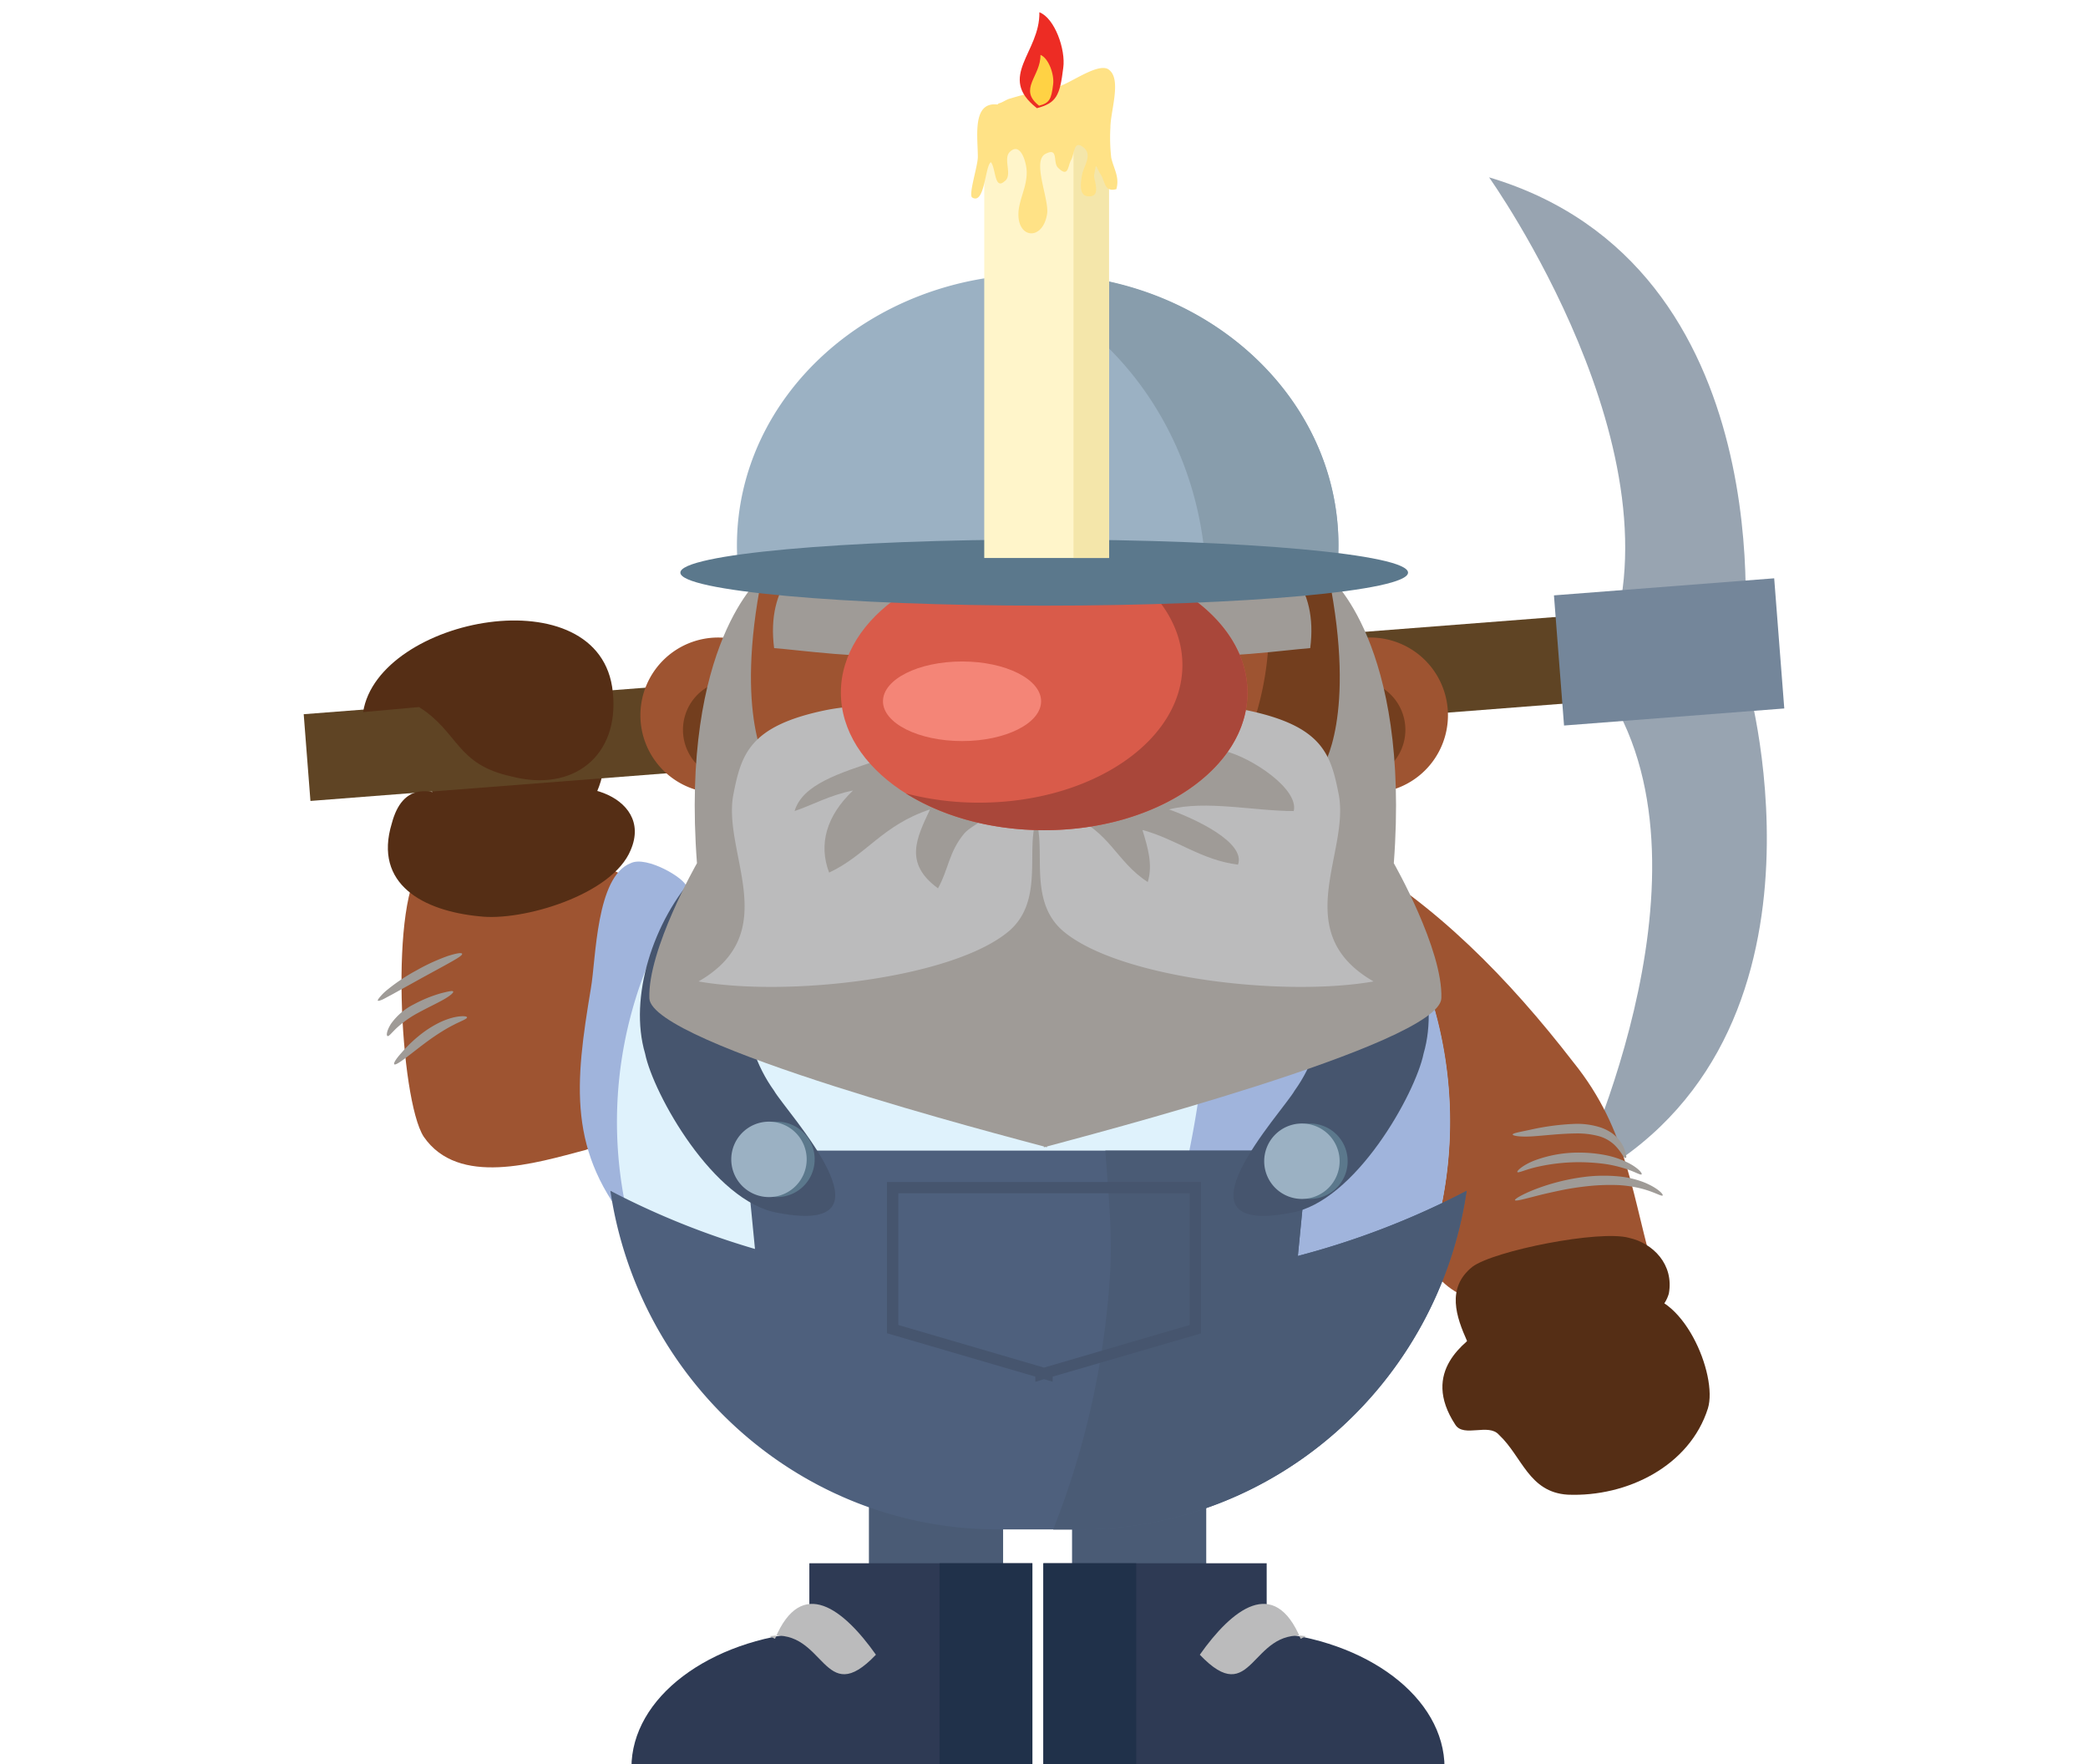 <svg id="Capa_1" data-name="Capa 1" xmlns="http://www.w3.org/2000/svg" viewBox="0 0 361 305"><path d="M271.88,205.26s26.2-53.23,6.32-85l24-2S320.18,181.78,271.88,205.26Z" style="fill:#98a4b1"/><rect x="185.35" y="245.82" width="23.2" height="37.55" style="fill:#4a5b75"/><rect x="150.23" y="245.82" width="23.2" height="37.55" style="fill:#4a5b75"/><path d="M286.24,221.76c-8.26.46-17,2.3-25.25,3.21-12.39.92-13.31-6.42-20.65-15.6l-7.81-62c15.61,8.72,28.46,22,39.48,36.26,9.64,11.94,10.1,23.41,14.23,37.18" style="fill:#9e5431"/><path d="M73.25,149.23c-6,5.51-4.14,40.86,0,47.28,6,8.73,19.28,4.6,28,2.3,11.47-4.13,18.82-6.89,19.74-19.74.46-6.88,2.29-18.82-3.22-22.95-2.29-1.84-7.8-3.21-10.55-5.05-4.6-2.3-8.27-6-12.86-.46" style="fill:#9e5431"/><path d="M118.69,153.36c0-1.37-6.88-5.5-9.64-4.13-6,2.3-6,16.53-6.88,21.58-2.76,16.52-4.14,28.46,7.34,41.77,0-6.43.92-11.93,1.84-18.36" style="fill:#a0b4dc"/><path d="M151.88,239.13c21.32-.36,42.57-1.69,63.85-2.87q11-.6,22-1.12a72,72,0,1,0-115.18,3.93Q137.21,239.36,151.88,239.13Z" style="fill:#dff2fc"/><path d="M202.23,125.86a135.41,135.41,0,0,1,6.7,41.77c-.05,21-4.7,41.63-11.88,61.26q-1.58,4.31-3.23,8.59l21.91-1.22q11-.6,22-1.12a72,72,0,0,0-35.47-109.28Z" style="fill:#a0b4dc"/><path d="M224.39,217.14l1.78-18.21h-97.3l1.66,17a137.47,137.47,0,0,1-25-10.06c4.91,33.14,33.06,58.55,67.05,58.55h14c34,0,62.15-25.41,67-58.55A139.18,139.18,0,0,1,224.39,217.14Z" style="fill:#4e607d"/><path d="M224.39,217.14l1.78-18.21H191.11c.48,7.13,1.25,14.28.81,21.29a143.88,143.88,0,0,1-6.83,35.9q-1.38,4.2-3,8.32h4.46c34,0,62.15-25.41,67-58.55A139.18,139.18,0,0,1,224.39,217.14Z" style="fill:#4a5b75"/><path d="M237.13,150.93c7.65,8.26,11.83,21.57,9,31.21-1.39,6.89-11.83,25.71-23,27.55-21.58,4.13-1.4-17.45.69-21.12,6.27-8.72,6.27-20.2,2.79-29.38-.7-2.29-2.09-5.05-2.79-7.34" style="fill:#46556e"/><path d="M120.53,150.93c-7.66,8.26-11.84,21.57-9,31.21,1.39,6.89,11.83,25.71,23,27.55,21.57,4.13,1.39-17.45-.7-21.12-6.26-8.72-6.26-20.2-2.78-29.38.69-2.29,2.08-5.05,2.78-7.34" style="fill:#46556e"/><path d="M73.63,133.61c1.64,7.23,9.1,15.85,17.55,15.33,5.58,0,17.91-16.21,11.16-20.54" style="fill:#552e15"/><path d="M257.45,30.66s34.44,48.31,20,82.9l24-1.86S308.9,46,257.45,30.66Z" style="fill:#98a4b1"/><rect x="52.72" y="114.02" width="244.02" height="15.04" transform="translate(-8.88 13.88) rotate(-4.44)" style="fill:#5f4424"/><rect x="269.49" y="101.41" width="38.19" height="22.57" transform="translate(-7.85 22.64) rotate(-4.43)" style="fill:#74869a"/><path d="M223.46,123.66a13.44,13.44,0,1,0,13.44-13.44A13.44,13.44,0,0,0,223.46,123.66Z" style="fill:#9e5431"/><path d="M225.78,126.18a8.6,8.6,0,1,0,8.6-8.6A8.6,8.6,0,0,0,225.78,126.18Z" style="fill:#733e1e"/><path d="M137.6,123.66a13.44,13.44,0,1,1-13.44-13.44A13.44,13.44,0,0,1,137.6,123.66Z" style="fill:#9e5431"/><path d="M135.28,126.18a8.6,8.6,0,1,1-8.6-8.6A8.6,8.6,0,0,1,135.28,126.18Z" style="fill:#733e1e"/><circle cx="180.53" cy="117.36" r="52.33" style="fill:#9e5431"/><path d="M202.33,69.79A52.33,52.33,0,0,1,145.22,156a52.33,52.33,0,1,0,57.11-86.19Z" style="fill:#733e1e"/><path d="M249.2,172.59c.3-8.42-8.22-23.35-8.22-23.35,2.88-38.1-11.26-49.6-11.26-49.6,4.86,24.3-1.05,33-1.05,33l-6.88,5.87-14.95-7-22.66,4.82h-6.89l-22.66-4.82-14.95,7-6.88-5.87s-5.91-8.72-1.05-33c0,0-14.14,11.5-11.25,49.6,0,0-8.53,14.93-8.23,23.35.29,8,62.23,24,68.21,25.62v.14l.27-.07.26.07v-.14C187,196.56,248.91,180.57,249.2,172.59Z" style="fill:#9f9b97"/><path d="M192.41,123.85c5.51-2.18,16.07-2.45,23-1.09,13.31,2.73,14.69,7.64,16.07,14.73,1.83,10.09-8.72,23.73,6,32.19-15.6,2.73-44.06-.55-53.7-8.73-5.05-4.36-3.68-11.18-4.13-16.37a141.12,141.12,0,0,1-.92-14.18" style="fill:#bbbbbc"/><path d="M165.84,123.85c-5.51-2.18-16.07-2.45-23-1.09-13.31,2.73-14.69,7.64-16.07,14.73-1.83,10.09,8.72,23.73-6,32.19,15.6,2.73,44.06-.55,53.7-8.73,5.05-4.36,3.67-11.18,4.13-16.37a141.12,141.12,0,0,0,.92-14.18" style="fill:#bbbbbc"/><path d="M219,270.27v11.86c17.3,1.32,30.75,11.33,30.75,23.49H180.39V270.27Z" style="fill:#2e3a54"/><rect x="180.39" y="270.27" width="16.05" height="35.35" style="fill:#20314a"/><path d="M225.8,282.87c-9.64-1.38-9.18,12.85-18.36,3.21,5.51-7.8,12.85-13.77,17.44-2.75" style="fill:#bbbbbc"/><path d="M139.93,270.27v11.86c-17.3,1.32-30.76,11.33-30.76,23.49h69.32V270.27Z" style="fill:#2e3a54"/><rect x="162.44" y="270.27" width="16.05" height="35.35" style="fill:#20314a"/><path d="M133.08,282.87c9.64-1.38,9.18,12.85,18.36,3.21-5.51-7.8-12.86-13.77-17.45-2.75" style="fill:#bbbbbc"/><path d="M72.45,122.24c6.9,4.35,6.37,9.93,16,12,10.66,2.78,18.67-3.55,17.5-14.58-2-20.4-40.57-13-43.17,3.45" style="fill:#552e15"/><path d="M69.84,137l3.88.59,3,.47.93.16.33.05-.32,0-.85-.13-2.78-.43Z" style="fill:#46556e"/><path d="M151.61,131.49c-6.42,2.18-12.85,4.09-14.23,8.73,3.22-1.09,6-2.73,10.1-3.55-4.59,4.37-6,9.28-4.13,14.19,6.43-3,9.18-8.19,17.44-10.92-2.29,4.91-4.59,9.28,1.38,13.64,1.84-3.27,1.84-6.27,4.59-9.54,1.84-1.91,4.59-2.19,4.13-4.91" style="fill:#9f9b97"/><path d="M184.66,140.76c7.35,3,8.27,8.19,13.78,11.73h0c.91-3,0-6-.92-9,6,1.64,10.1,5.18,16.52,6,1.38-3.82-7.34-7.91-11.93-9.55,6.42-1.63,14.69.28,21.57.28.92-3.82-7.34-9.28-11.93-10.37" style="fill:#9f9b97"/><path d="M192.1,101.73c11-13.09,37.19-11,34.43,10.32-8.95.69-43.38,6.2-35.12-10.32" style="fill:#9f9b97"/><path d="M168.27,101.73c-11-13.09-37.18-11-34.43,10.32,8.95.69,43.38,6.2,35.12-10.32" style="fill:#9f9b97"/><path d="M215.68,119.74c0,13.14-15.74,23.79-35.15,23.79s-35.15-10.65-35.15-23.79S161.12,96,180.53,96,215.68,106.61,215.68,119.74Z" style="fill:#d95b4a"/><path d="M193.19,97.55c6.91,4.35,11.24,10.55,11.24,17.43,0,13.14-15.74,23.79-35.15,23.79a50.05,50.05,0,0,1-12.66-1.6c6.27,3.94,14.67,6.36,23.91,6.36,19.41,0,35.15-10.65,35.15-23.79C215.68,109.63,206.35,101,193.19,97.55Z" style="fill:#a9473a"/><path d="M180,121.24c0,3.8-6.12,6.88-13.67,6.88s-13.67-3.08-13.67-6.88,6.12-6.88,13.67-6.88S180,117.44,180,121.24Z" style="fill:#f48577"/><path d="M179.44,97c18.32,0,35.78.69,51.71,1.93a41.71,41.71,0,0,0,.26-4.63c0-25.91-23.27-46.91-52-46.91s-52,21-52,46.91a44.29,44.29,0,0,0,.25,4.63C143.65,97.64,161.12,97,179.44,97Z" style="fill:#9bb1c3"/><path d="M179.44,47.34a58.12,58.12,0,0,0-7.64.51c20.1,6.66,35,26.17,36.61,49.69,7.85.33,15.47.77,22.74,1.34a41.71,41.71,0,0,0,.26-4.63C231.41,68.34,208.14,47.34,179.44,47.34Z" style="fill:#889dac"/><path d="M243.44,99c0,3.15-28.17,5.71-62.91,5.71s-62.9-2.56-62.9-5.71,28.16-5.72,62.9-5.72S243.44,95.83,243.44,99Z" style="fill:#5b788c"/><polygon points="191.74 96.47 170.17 96.47 170.17 19.46 191.74 12.14 191.74 96.47" style="fill:#fff5ca"/><polygon points="185.6 14.22 185.6 96.47 191.74 96.47 191.74 12.14 185.6 14.22" style="fill:#f4e6aa"/><path d="M172.46,18.07c-4.43-.53-3.4,5.57-3.4,9.06,0,1.56-1.62,6.44-1,7,2.22,1.4,2.22-5.4,3.25-6.09.88,1,.59,4.87,2.36,3.31,1.48-1-.29-3.84.89-5.06,1.92-1.91,2.95,1.92,2.95,3.49,0,2.26-.89,3.83-1.33,6.1-.88,5.4,4.14,6.1,4.87,1,.3-2.61-2.65-9.06-.29-10.28s1.18,1.57,2.21,2.44c1.78,1.74,1.63-.35,2.22-1.39s.44-3.66,2.21-2.09c1.48,1.22,0,3.13-.29,4.53s-.59,3.66.88,3.83c2.66.35,1-3,1.18-3.66.45-2.44.15-1.57,1.19,0,.73,1.22.59,3,2.65,2.44.59-2.09-.44-3.48-.88-5.4a30.49,30.49,0,0,1-.15-5.23c0-2.79,1.92-8.19-.15-9.93-1.62-1.57-6.49,2.09-8.71,2.79-2.8.7-5.61,1.22-8.41,2.09-.74.17-1.33.7-2.07.87" style="fill:#ffe286"/><path d="M179.25,18.68c-6.94-5.41.59-9.59.45-16.56,2.65,1,4.57,6.45,4.13,9.59-.59,4.87-1.18,6.09-4.58,7" style="fill:#ed2c24"/><path d="M179.65,18.27c-3.68-2.86.31-5.08.24-8.78,1.41.56,2.42,3.42,2.19,5.09-.31,2.58-.63,3.23-2.43,3.69" style="fill:#ffd244"/><path d="M140.85,200.44a6.52,6.52,0,1,1-6.52-6.52A6.52,6.52,0,0,1,140.85,200.44Z" style="fill:#5b788c"/><path d="M139.47,200.44a6.52,6.52,0,1,1-6.52-6.52A6.52,6.52,0,0,1,139.47,200.44Z" style="fill:#9bb1c3"/><path d="M233,200.76a6.52,6.52,0,1,1-6.52-6.52A6.52,6.52,0,0,1,233,200.76Z" style="fill:#5b788c"/><path d="M231.61,200.76a6.52,6.52,0,1,1-6.52-6.52A6.52,6.52,0,0,1,231.61,200.76Z" style="fill:#9bb1c3"/><path d="M179,238.91V238l-25.65-7.5V204.35h54.3v26.18L182,238v.88l-1.5-.44Zm1.5-2.47h0l25.2-7.37V206.3h-50.4v22.77Z" style="fill:#46556e"/><path d="M79.21,138.68c-5-2.76-9.64-3.22-11.47,3.67-3.22,10.56,5.51,15.15,15.15,16.07,7.34.91,23-3.68,26.16-11.48,4.13-9.64-11-13.77-16.52-8.26" style="fill:#552e15"/><path d="M253.65,231.86c-1.84-4.13-3.67-9.18.92-12.85,3.67-2.76,22-6.43,27.08-5,4.13.91,7.8,4.59,6.88,9.64-1.37,4.59-6,4.13-10.55,5.05-7.81,1.37-18.36,1.83-25.25,5" style="fill:#552e15"/><path d="M256.24,229.84c-2.69,2.07-10.74,7.16-4.61,16.5,1.47,2.24,5.74-.35,7.53,1.72,4,3.73,5.16,9.94,11.89,10.35,10.32.42,21.09-5,24.23-14.9,1.8-5.8-4.48-20.7-12.56-19.46" style="fill:#552e15"/><path d="M261.93,207.49c.09.23,1.53-.18,3.83-.76,1.15-.3,2.53-.61,4.06-.93s3.22-.58,5-.76a36,36,0,0,1,5-.15,20.85,20.85,0,0,1,4,.61c2.23.58,3.48,1.4,3.64,1.18s-.93-1.35-3.27-2.29a16.26,16.26,0,0,0-4.25-1,27.64,27.64,0,0,0-5.3,0,36.79,36.79,0,0,0-5.17.93,35.88,35.88,0,0,0-4.07,1.3C263.14,206.5,261.85,207.3,261.93,207.49Z" style="fill:#9f9b97"/><path d="M262.34,202.63c.14.21,1.25-.36,3.17-.83a32.51,32.51,0,0,1,7.65-.87,34.29,34.29,0,0,1,4.23.29,21.45,21.45,0,0,1,3.36.75c1.87.56,2.9,1.26,3.07,1.06s-.7-1.23-2.64-2.15a15.54,15.54,0,0,0-3.53-1.16,24,24,0,0,0-4.49-.45,21.71,21.71,0,0,0-8,1.42C263.17,201.5,262.21,202.47,262.34,202.63Z" style="fill:#9f9b97"/><path d="M261.53,196.14c0,.23,1.25.44,3.24.33s4.68-.47,7.58-.51a14.63,14.63,0,0,1,3.95.43,6.57,6.57,0,0,1,2.72,1.45c1.31,1.23,1.71,2.45,2,2.36s.13-.36,0-.93a5.55,5.55,0,0,0-1.12-2.23,6.05,6.05,0,0,0-1.3-1.2,8,8,0,0,0-1.81-.9,13.21,13.21,0,0,0-4.42-.64,42.29,42.29,0,0,0-7.71,1C262.71,195.72,261.54,195.91,261.53,196.14Z" style="fill:#9f9b97"/><path d="M68.17,184c.16.17.9-.3,2-1.12s2.54-2,4.2-3.19c.83-.59,1.64-1.12,2.38-1.57s1.45-.82,2-1.1c1.19-.58,2-.88,2-1.12s-.93-.32-2.34,0a12.9,12.9,0,0,0-2.36.85,19,19,0,0,0-2.63,1.57,23.27,23.27,0,0,0-4,3.69C68.46,183.07,68,183.82,68.17,184Z" style="fill:#9f9b97"/><path d="M67,179.12c.23.1.69-.54,1.55-1.36a17.89,17.89,0,0,1,3.83-2.7c1.63-.89,3.21-1.62,4.33-2.26s1.75-1.18,1.64-1.38-.88,0-2.1.3a23.23,23.23,0,0,0-4.67,1.9A10.7,10.7,0,0,0,67.6,177C66.86,178.18,66.76,179,67,179.12Z" style="fill:#9f9b97"/><path d="M65.33,173c.07.08.33,0,.72-.16s.91-.48,1.58-.82l5.12-2.84c2-1.1,3.83-2.08,5.14-2.82s2.11-1.24,2-1.47-1-.08-2.5.4A34,34,0,0,0,72,167.77a31.8,31.8,0,0,0-5,3.32,8.56,8.56,0,0,0-1.32,1.29C65.37,172.72,65.26,173,65.33,173Z" style="fill:#9f9b97"/></svg>